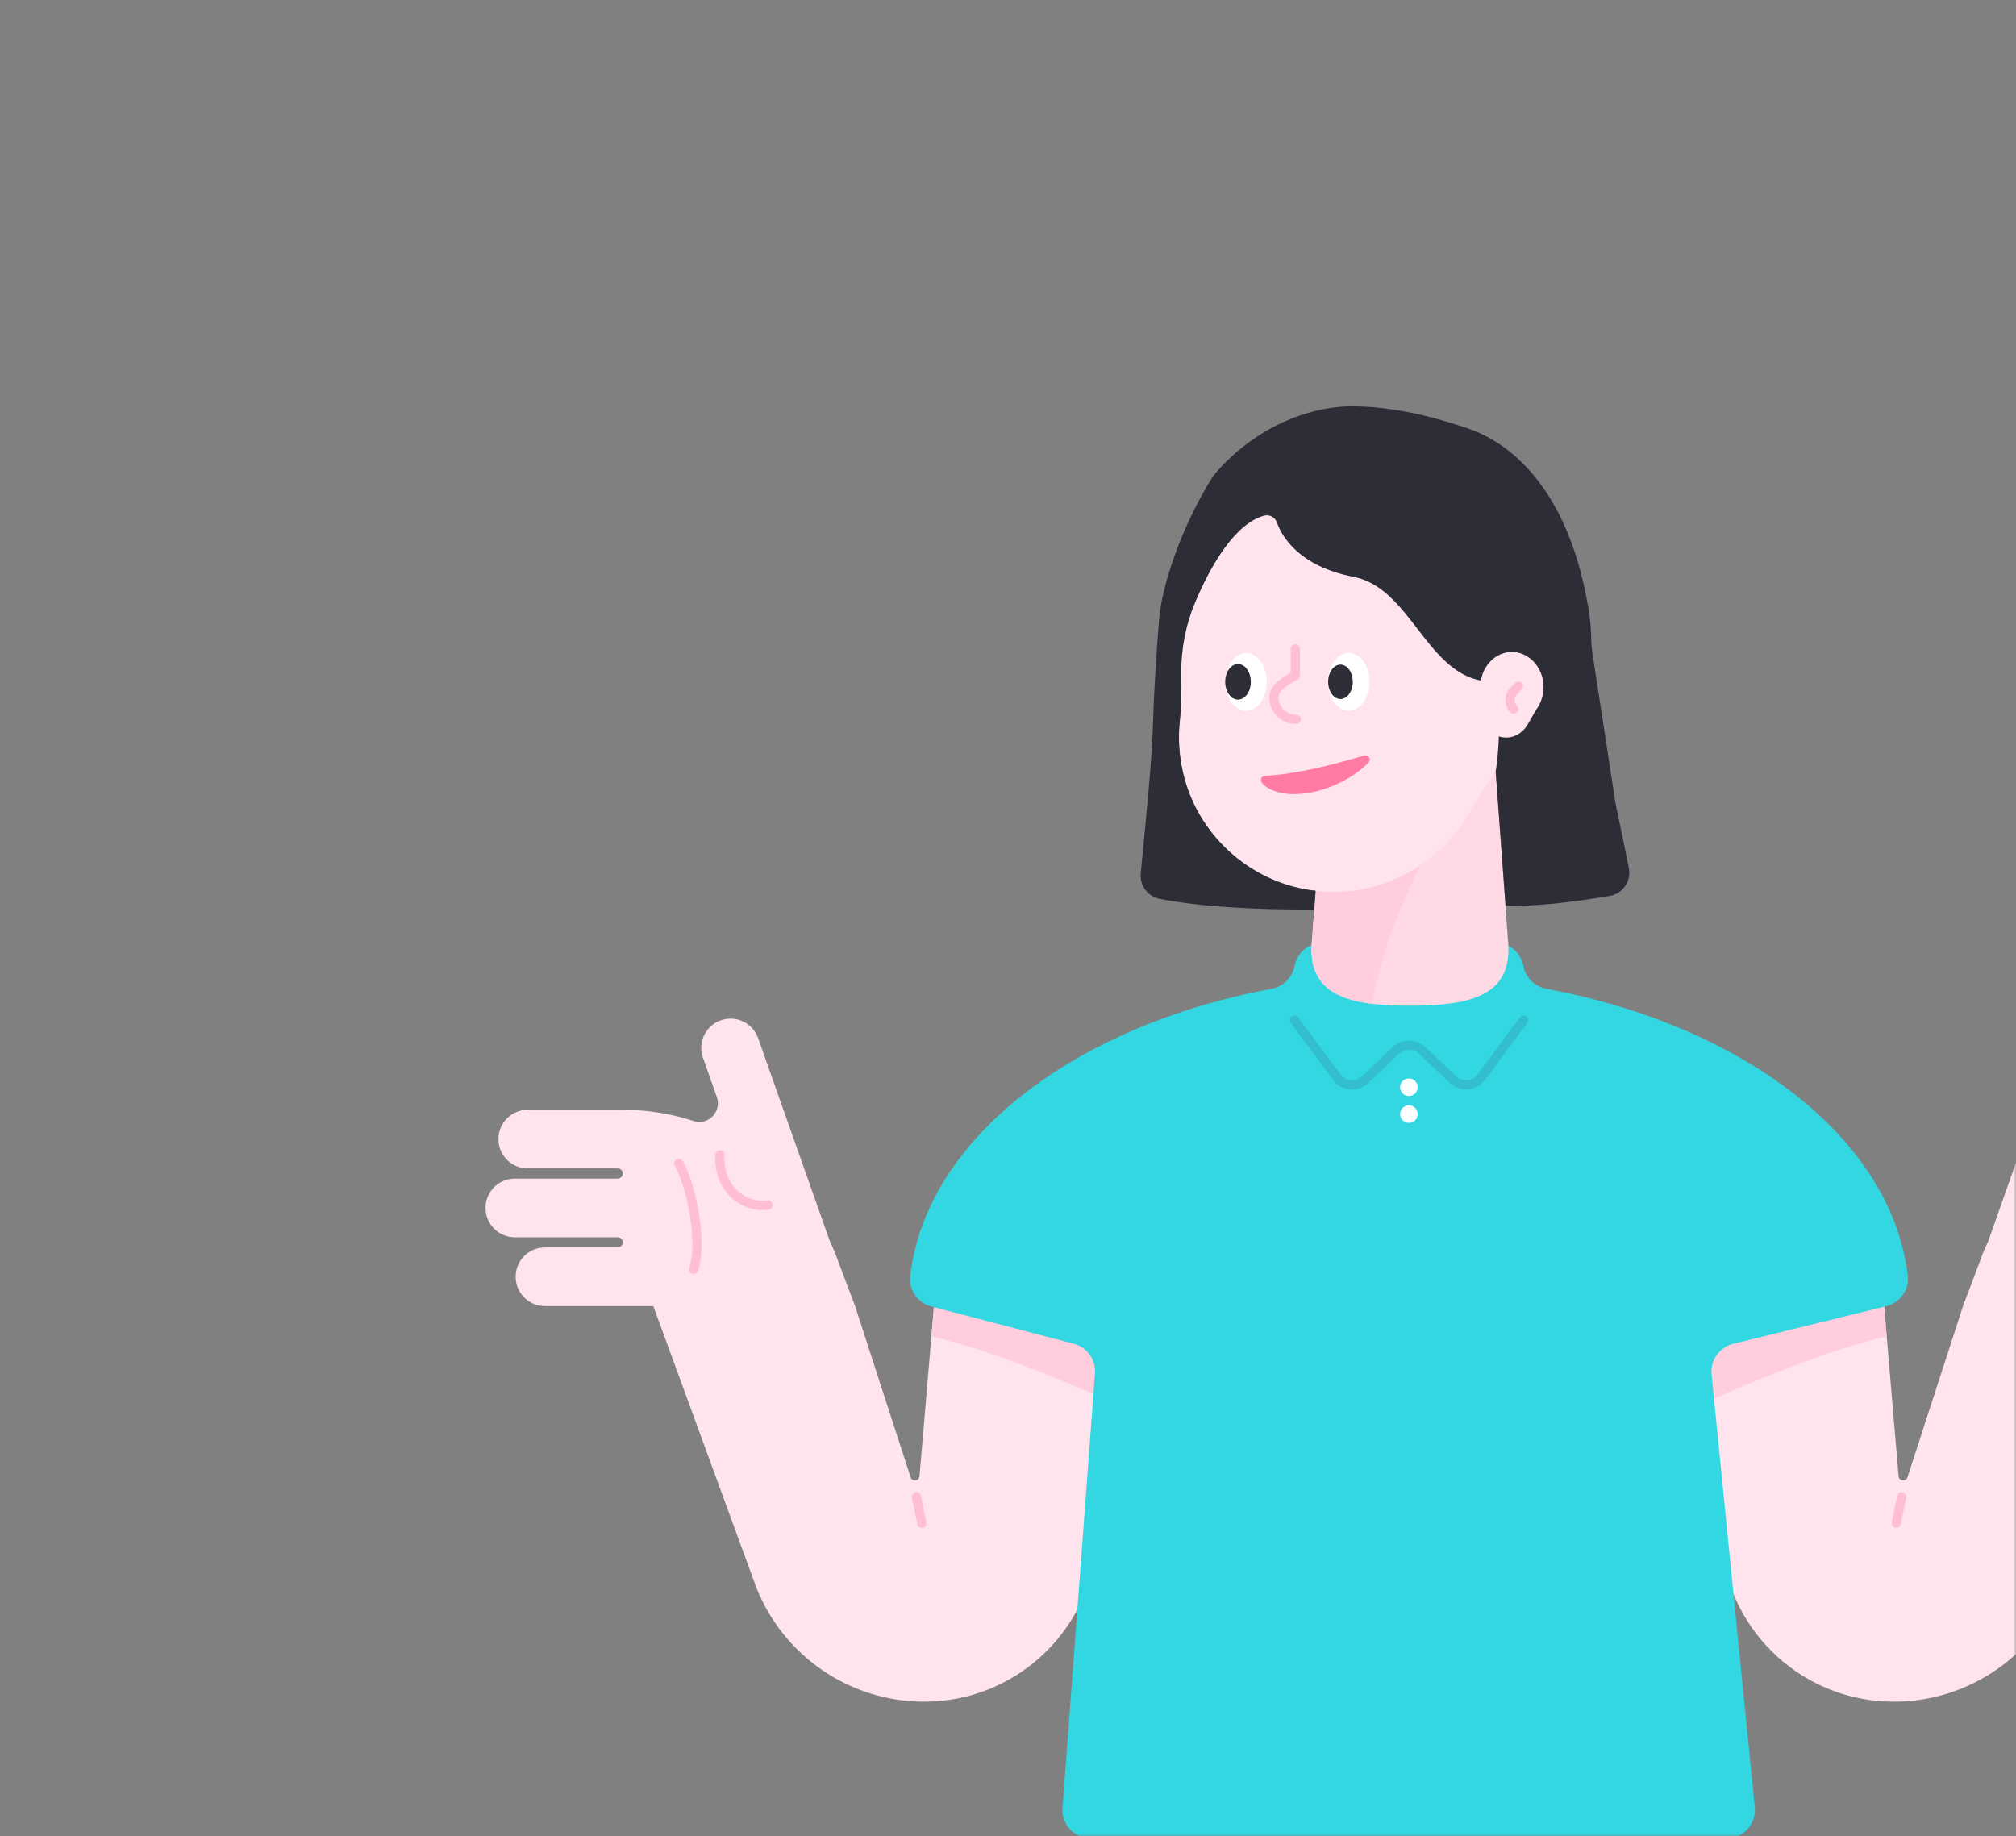 <svg width="382" height="348" viewBox="0 0 382 348" fill="none" xmlns="http://www.w3.org/2000/svg">
<rect x="0" y="0" width="382" height="348" fill="#808080" stroke="none"/>
<mask id="mask0" mask-type="alpha" maskUnits="userSpaceOnUse" x="0" y="0" width="382" height="348">
<path d="M382 324C382 337.255 371.255 348 358 348L24 348C10.745 348 2.95782e-05 337.255 2.84194e-05 324L2.19259e-06 24C1.03382e-06 10.745 10.745 1.93855e-06 24 7.79773e-07L358 -2.84194e-05C371.255 -2.95782e-05 382 10.745 382 24L382 324Z" fill="#32BECD"/>
</mask>
<g mask="url(#mask0)">
<path d="M177.028 246.857L174.231 279.756C174.157 280.664 172.897 280.849 172.564 279.997L162.023 247.505L158.244 237.465C157.929 236.705 157.596 235.946 157.244 235.205L143.739 196.988C142.85 194.043 139.757 192.394 136.83 193.265C133.884 194.154 132.236 197.248 133.106 200.174L135.829 207.881C136.793 210.622 134.218 213.345 131.439 212.438C127.178 211.048 122.658 210.307 118.009 210.307H100.003C96.928 210.307 94.445 212.79 94.445 215.865C94.445 218.94 96.928 221.422 100.003 221.422H117.045C117.583 221.422 118.009 221.848 118.009 222.385C118.009 222.923 117.583 223.349 117.045 223.349H97.557C94.482 223.349 92 225.831 92 228.906C92 231.981 94.482 234.464 97.557 234.464H117.045C117.583 234.464 118.009 234.89 118.009 235.427C118.009 235.964 117.583 236.39 117.045 236.39H103.263C100.188 236.39 97.706 238.873 97.706 241.948C97.706 245.023 100.188 247.505 103.263 247.505H118.009H123.788L143.332 300.893C148.519 313.916 161.116 322.474 175.139 322.474C192.107 322.474 206.26 309.544 207.816 292.668L211.595 251.58L177.028 246.857Z" fill="#FFE4EE"/>
<path d="M136.404 218.828C136.052 224.904 140.572 229.017 145.499 228.35" stroke="#FFBED2" stroke-width="1.751" stroke-miterlimit="10" stroke-linecap="round" stroke-linejoin="round"/>
<path d="M131.403 240.54C133.126 235.853 131.255 225.35 128.643 220.478" stroke="#FFBED2" stroke-width="1.751" stroke-miterlimit="10" stroke-linecap="round" stroke-linejoin="round"/>
<path d="M177.029 246.856L211.596 251.562L210.317 265.511C198.869 260.546 187.551 255.896 176.491 253.229L177.029 246.856Z" fill="#FFCDDC"/>
<path d="M173.656 283.646L174.675 288.666" stroke="#FFBED2" stroke-width="1.751" stroke-miterlimit="10" stroke-linecap="round" stroke-linejoin="round"/>
<path d="M356.957 246.856L359.754 279.755C359.828 280.663 361.088 280.848 361.421 279.996L371.962 247.504L375.741 237.464C376.056 236.704 376.389 235.945 376.741 235.204L390.245 196.987C391.135 194.042 394.228 192.393 397.155 193.264C400.101 194.153 401.749 197.247 400.879 200.173L398.156 207.88C397.192 210.621 399.767 213.344 402.546 212.437C406.807 211.047 411.327 210.306 415.976 210.306H433.982C437.057 210.306 439.54 212.789 439.54 215.864C439.54 218.939 437.057 221.421 433.982 221.421H416.94C416.402 221.421 415.976 221.847 415.976 222.384C415.976 222.922 416.402 223.348 416.94 223.348H436.427C439.503 223.348 441.985 225.83 441.985 228.905C441.985 231.98 439.503 234.463 436.427 234.463H416.94C416.402 234.463 415.976 234.889 415.976 235.426C415.976 235.963 416.402 236.389 416.94 236.389H430.722C433.797 236.389 436.279 238.872 436.279 241.947C436.279 245.022 433.797 247.504 430.722 247.504H415.976H410.197L390.653 300.892C385.466 313.915 372.869 322.473 358.846 322.473C341.878 322.473 327.725 309.543 326.169 292.667L322.39 251.579L356.957 246.856Z" fill="#FFE4EE"/>
<path d="M356.957 246.855L322.39 251.561L323.668 265.51C335.117 260.545 346.435 255.895 357.494 253.228L356.957 246.855Z" fill="#FFCDDC"/>
<path d="M360.329 283.646L359.311 288.666" stroke="#FFBED2" stroke-width="1.751" stroke-miterlimit="10" stroke-linecap="round" stroke-linejoin="round"/>
<path d="M203.442 254.636C205.98 255.302 207.666 257.674 207.48 260.286L201.33 342.591C201.089 345.74 203.59 348.407 206.739 348.407H327.113C330.317 348.407 332.818 345.647 332.503 342.442L324.315 260.452C324.056 257.766 325.797 255.302 328.409 254.654L357.382 247.54C359.994 246.892 361.809 244.41 361.494 241.742C358.456 215.808 330.466 194.375 293.064 187.391C290.841 186.983 289.1 185.298 288.674 183.075C288.322 181.204 287.007 179.592 285.191 178.999C273.039 174.905 260.905 174.905 248.772 178.999C246.956 179.61 245.66 181.204 245.289 183.075C244.863 185.279 243.103 186.983 240.899 187.391C203.479 194.375 175.47 215.845 172.469 241.816C172.154 244.465 173.932 246.929 176.507 247.596L203.442 254.636Z" fill="#32D7E1"/>
<path d="M288.673 193.337L280.67 204.137C279.392 205.86 276.873 206.082 275.317 204.6L269.556 199.117C268.129 197.746 265.869 197.746 264.424 199.117L258.663 204.6C257.107 206.082 254.588 205.878 253.309 204.137L245.307 193.337" stroke="#32BECD" stroke-width="1.751" stroke-miterlimit="10" stroke-linecap="round" stroke-linejoin="round"/>
<path d="M266.963 207.694C267.884 207.694 268.63 206.947 268.63 206.027C268.63 205.106 267.884 204.359 266.963 204.359C266.042 204.359 265.296 205.106 265.296 206.027C265.296 206.947 266.042 207.694 266.963 207.694Z" fill="white"/>
<path d="M266.963 212.789C267.884 212.789 268.63 212.042 268.63 211.121C268.63 210.201 267.884 209.454 266.963 209.454C266.042 209.454 265.296 210.201 265.296 211.121C265.296 212.042 266.042 212.789 266.963 212.789Z" fill="white"/>
<path d="M282.894 139.135H251.457L248.623 177.814C247.326 188.911 255.996 190.578 267.166 190.578C278.337 190.578 287.006 188.892 285.709 177.814L282.894 139.135Z" fill="#FFDAE4"/>
<path d="M248.512 180.111C248.605 186.909 253.291 189.41 260.016 190.225C261.868 178.444 269.778 159.715 275.669 155.047L250.235 155.973L248.642 177.832C248.642 177.851 248.642 177.869 248.642 177.906L248.623 178.203V178.221C248.605 178.481 248.586 178.722 248.568 178.962C248.549 179.277 248.531 179.666 248.512 180.111Z" fill="#FFCDDC"/>
<path d="M223.373 117.09C223.373 96.546 240.509 80.022 261.275 81.023C279.688 81.912 294.767 97.084 295.564 115.497C295.934 123.963 293.378 131.799 288.821 138.097C284.801 143.692 281.189 149.564 277.484 155.381C271.574 164.68 260.571 170.441 248.382 168.7C236.618 167.014 226.874 158.048 224.17 146.47C223.392 143.136 223.207 139.894 223.521 136.782C224.114 130.928 223.781 125.037 223.447 119.165C223.41 118.479 223.373 117.794 223.373 117.09Z" fill="#FFE4EE"/>
<path d="M249.29 168.792C248.994 168.755 248.697 168.737 248.401 168.7C236.619 167.014 226.894 158.122 224.189 146.544C223.411 143.21 223.226 139.968 223.541 136.856C223.856 133.762 223.911 130.65 223.837 127.556C223.8 122.999 224.652 118.479 226.412 114.274C229.413 107.068 234.063 99.195 239.546 97.713C240.546 97.435 241.602 98.028 241.954 99.01C242.936 101.751 246.178 107.309 256.459 109.31C267.055 111.366 270.075 126.852 280.523 128.964C286.006 130.224 283.412 146.192 283.412 146.192L285.283 171.645C291.23 171.793 297.954 170.96 304.957 169.793C307.439 169.385 309.125 167.032 308.643 164.569C307.884 160.623 307.05 156.621 306.161 152.528L301.789 124.129C301.678 123.37 301.585 122.592 301.53 121.832C301.53 119.757 301.363 117.553 300.974 115.237C296.713 89.84 283.635 82.949 277.818 81.078C274.891 80.133 266.24 77.114 256.644 77.002C247.067 76.873 236.601 81.93 229.821 90.285C223.392 100.547 220.151 111.532 219.669 116.997C219.169 122.647 218.613 131.873 218.502 136.263C218.28 144.692 217.15 154.788 216.149 165.532C215.946 167.81 217.465 169.885 219.725 170.33C227.431 171.83 237.453 172.404 249.031 172.367L249.29 168.792Z" fill="#2D2D37"/>
<path d="M280.505 130.187C280.505 126.408 283.339 123.37 286.784 123.555C289.841 123.722 292.342 126.519 292.472 129.909C292.527 131.465 292.101 132.91 291.36 134.077C290.693 135.114 290.1 136.189 289.489 137.263C288.507 138.967 286.692 140.042 284.673 139.708C282.728 139.394 281.116 137.745 280.653 135.615C280.523 135.003 280.486 134.41 280.542 133.836C280.634 132.762 280.579 131.669 280.523 130.594C280.505 130.428 280.505 130.298 280.505 130.187Z" fill="#FFE4EE"/>
<path d="M236.1 134.67C238.269 134.67 240.027 132.223 240.027 129.205C240.027 126.187 238.269 123.74 236.1 123.74C233.931 123.74 232.173 126.187 232.173 129.205C232.173 132.223 233.931 134.67 236.1 134.67Z" fill="white"/>
<path d="M255.57 134.67C257.739 134.67 259.497 132.223 259.497 129.205C259.497 126.187 257.739 123.74 255.57 123.74C253.401 123.74 251.643 126.187 251.643 129.205C251.643 132.223 253.401 134.67 255.57 134.67Z" fill="white"/>
<path d="M234.581 132.577C235.922 132.577 237.008 131.068 237.008 129.206C237.008 127.343 235.922 125.834 234.581 125.834C233.241 125.834 232.155 127.343 232.155 129.206C232.155 131.068 233.241 132.577 234.581 132.577Z" fill="#2D2D37"/>
<path d="M253.996 132.465C255.285 132.465 256.33 131.005 256.33 129.205C256.33 127.404 255.285 125.944 253.996 125.944C252.707 125.944 251.662 127.404 251.662 129.205C251.662 131.005 252.707 132.465 253.996 132.465Z" fill="#2D2D37"/>
<path d="M258.497 143.172C251.606 145.229 245.159 146.729 239.694 147.025C239.064 147.062 238.694 147.766 239.065 148.267C239.972 149.563 242.325 150.49 245.066 150.49C251.365 150.49 257.015 146.97 259.33 144.469C259.886 143.876 259.275 142.931 258.497 143.172Z" fill="#FF7BA4"/>
<path d="M287.747 130.02L286.82 130.946C285.876 131.891 285.876 133.428 286.82 134.373" stroke="#FFBED2" stroke-width="1.751" stroke-miterlimit="10" stroke-linecap="round" stroke-linejoin="round"/>
<path d="M245.64 136.318C243.343 136.374 241.435 134.558 241.38 132.261C241.324 129.964 244.547 128.538 245.436 128.001V122.98" stroke="#FFBED2" stroke-width="1.751" stroke-miterlimit="10" stroke-linecap="round" stroke-linejoin="round"/>
</g>
</svg>
